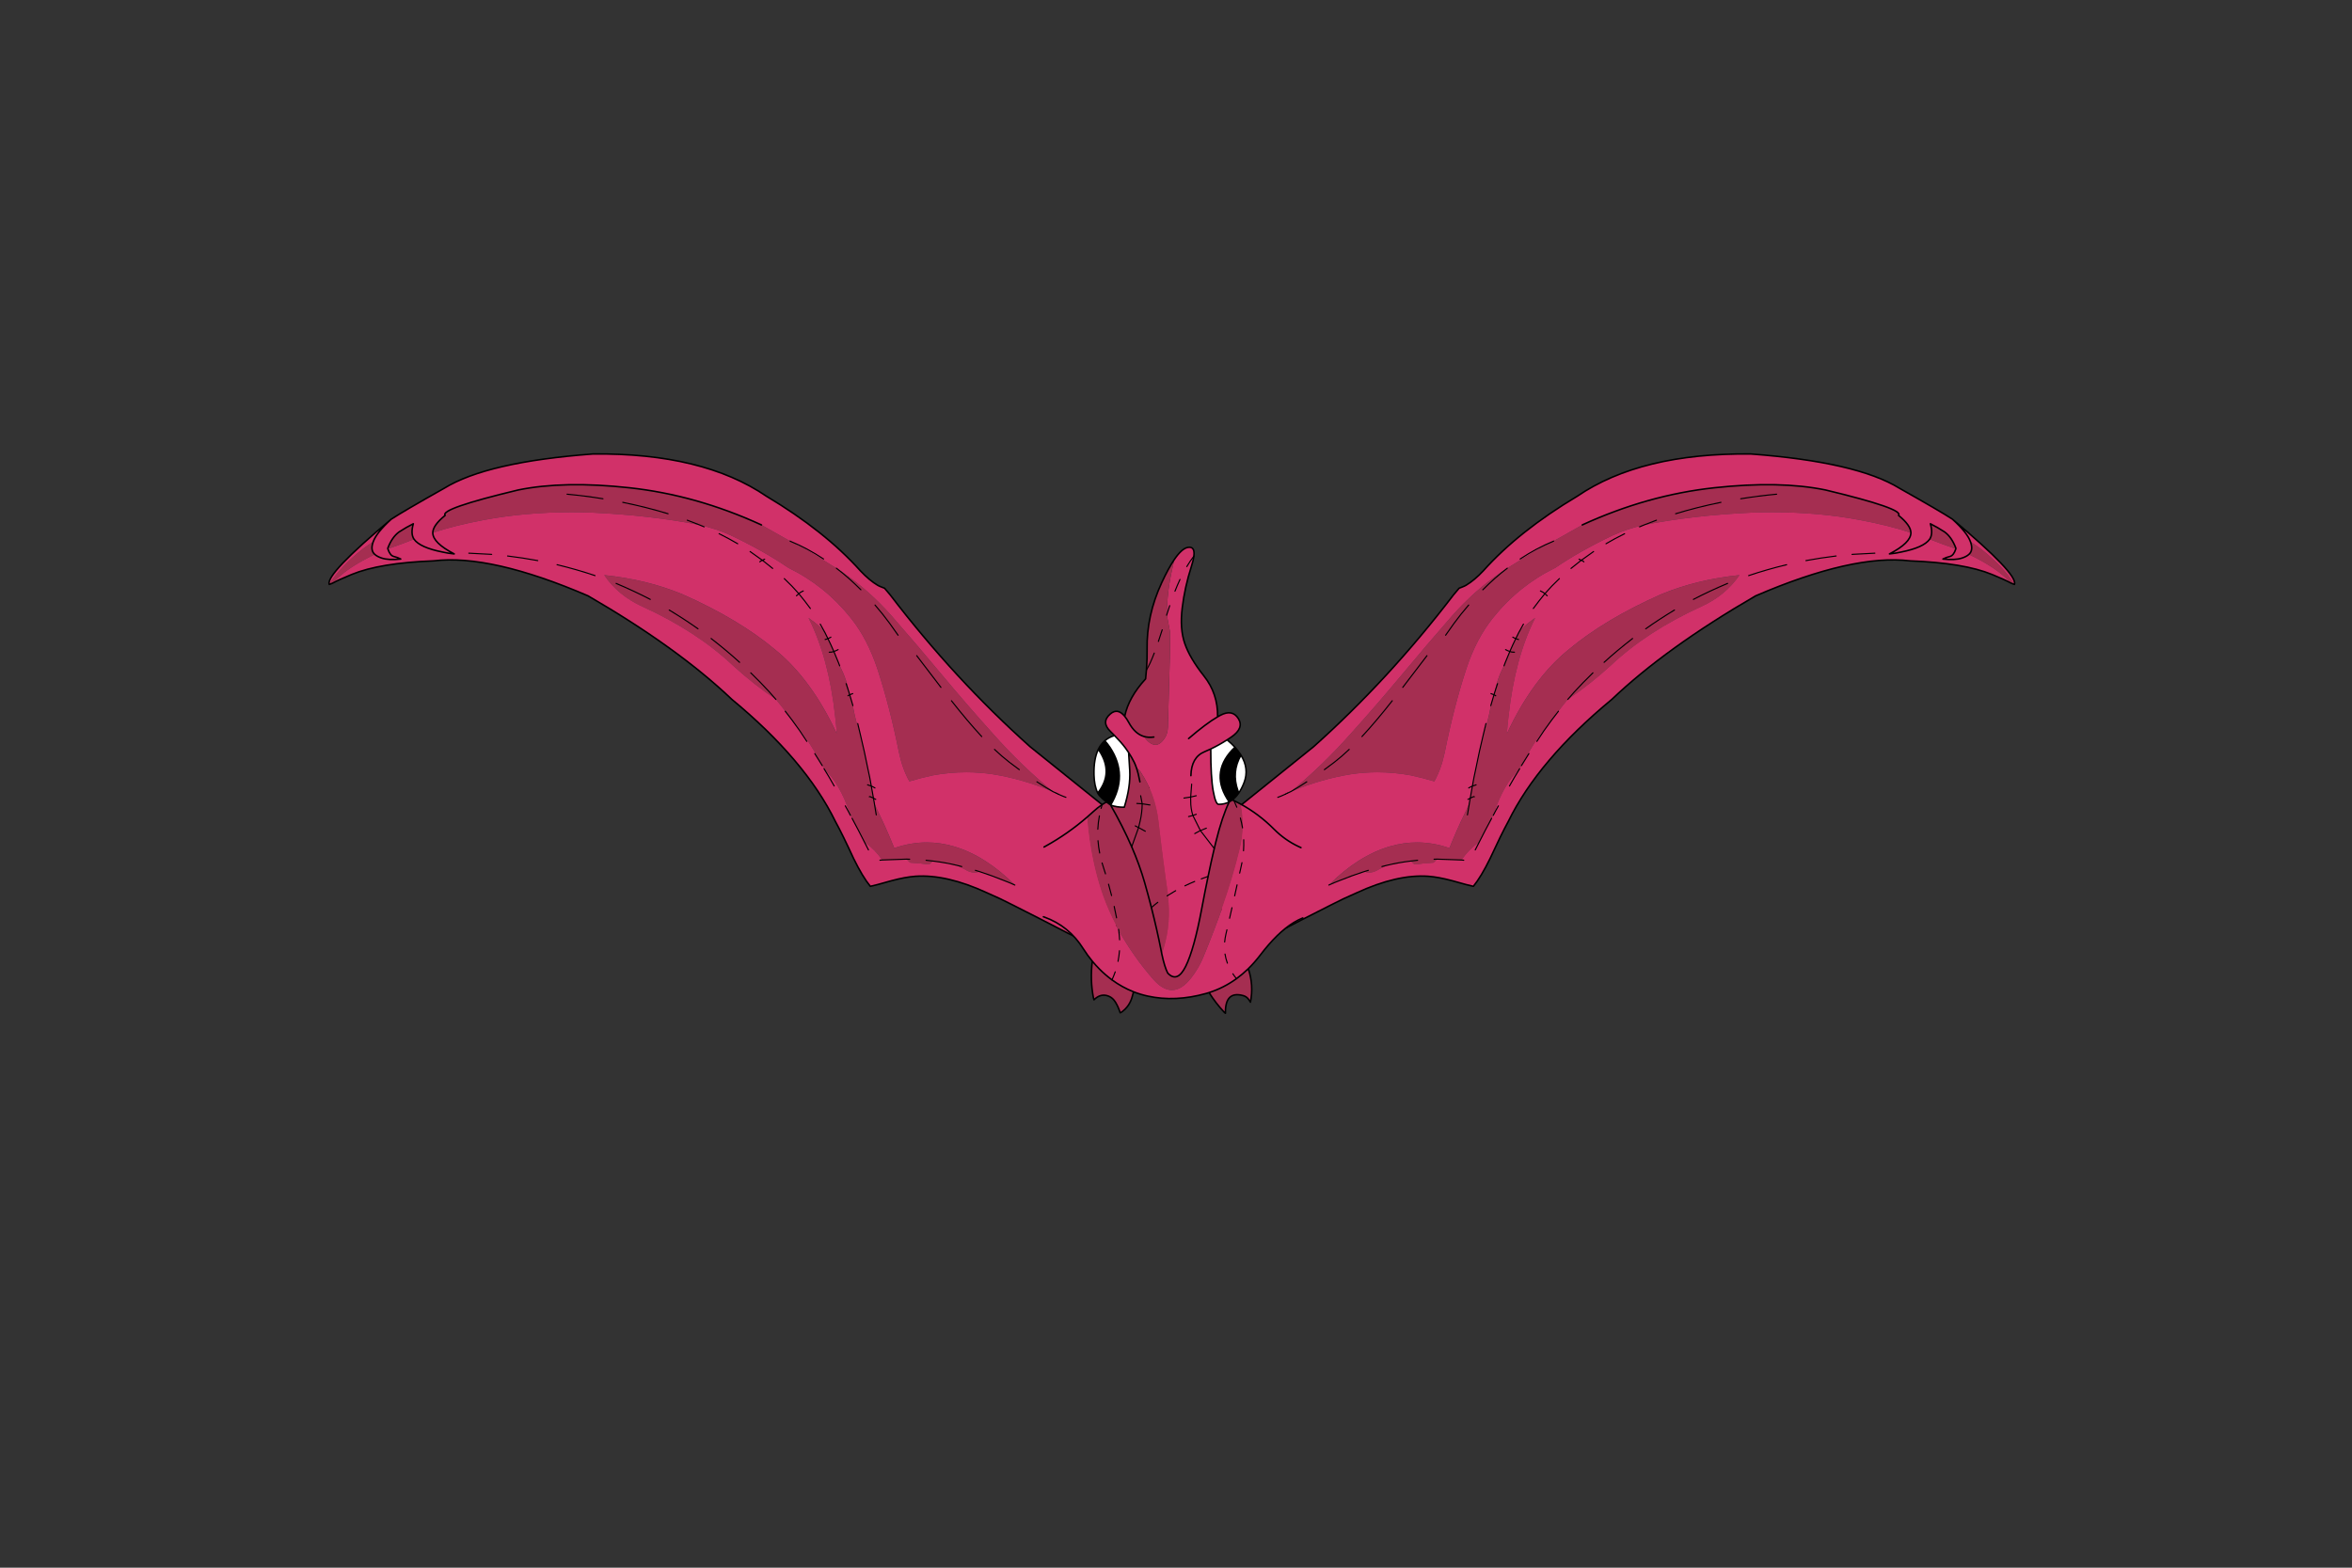 <?xml version="1.0" encoding="utf-8"?>
<!DOCTYPE svg PUBLIC "-//W3C//DTD SVG 1.1//EN" "http://www.w3.org/Graphics/SVG/1.1/DTD/svg11.dtd">
<svg version="1.1" xmlns="http://www.w3.org/2000/svg" xmlns:xlink="http://www.w3.org/1999/xlink" viewBox="0 0 30000 20000">

<rect x="0" y="0" width="30000" height="20000" fill="#333333" stroke="none"/>

<g enable-background="new">

<g>

<g>

<g transform="matrix(-0.49 0 0 0.49 15497 11189)">

<g>

<path fill-opacity="1.000" fill="#A52E51" d="M -18623 -9198 Q -18808 -9106 -18993 -8985 Q -19179 -8850 -19288 -8558 Q -19283 -8551 -19285 -8543 L -19211 -8570 Q -18920 -8669 -18604 -8796 Q -18698 -8935 -18623 -9198 Z M -19667 -8728 Q -19811 -8638 -19939 -8543 Q -20539 -8069 -20811 -7619 Q -20770 -7630 -20716 -7656 L -20673 -7701 Q -20339 -8057 -19625 -8400 Q -19748 -8508 -19667 -8728 Z M -14379 -10216 Q -15219 -10216 -15892 -10078 Q -17941 -9587 -17794 -9416 Q -18113 -9158 -18116 -8964 Q -17520 -9161 -16776 -9298 Q -15705 -9499 -14502 -9499 Q -14253 -9499 -13999 -9490 Q -12456 -9420 -11168 -9166 Q -10722 -9064 -10359 -8897 Q -9496 -8486 -8860 -8051 Q -7903 -7583 -7234 -6742 Q -6801 -6203 -6540 -5411 Q -6219 -4431 -5981 -3242 Q -5888 -2805 -5710 -2491 Q -5398 -2583 -5102 -2647 Q -4661 -2728 -4227 -2728 Q -3879 -2728 -3536 -2676 Q -2765 -2553 -1970 -2222 Q -2793 -2896 -3532 -3730 Q -4217 -4491 -4857 -5259 Q -5531 -6069 -6177 -6806 Q -6765 -7468 -7441 -7930 L -7610 -8041 L -7610 -8041 Q -7610 -8041 -7610 -8041 Q -8354 -8509 -8802 -8740 L -8816 -8748 L -9002 -8852 Q -9454 -9110 -9561 -9168 Q -11257 -9946 -12996 -10135 Q -13737 -10216 -14379 -10216 Z M -13654 -7860 Q -13293 -7329 -12660 -7041 Q -11252 -6400 -10304 -5507 Q -9752 -5004 -9184 -4624 Q -9059 -4473 -8941 -4317 L -8762 -4084 Q -8377 -3640 -8059 -3048 L -7978 -2901 L -7931 -2820 Q -7511 -2406 -7274 -1692 L -7245 -1607 L -7202 -1529 Q -7027 -1204 -6871 -894 Q -6850 -890 -6836 -878 Q -6606 -713 -6419 -444 L -5784 -466 Q -5733 -410 -5689 -373 L -5455 -357 Q -5289 -332 -5223 -332 Q -5188 -332 -5182 -339 Q -5160 -356 -5145 -372 L -5102 -417 Q -4778 -379 -4470 -304 Q -4402 -271 -4338 -234 Q -4281 -210 -4232 -178 Q -4117 -115 -4016 -115 Q -3982 -115 -3950 -122 Q -3923 -129 -3896 -144 Q -3882 -131 -3871 -131 Q -3866 -131 -3861 -134 Q -3556 -35 -3262 85 Q -3111 141 -2964 209 Q -3727 -553 -4552 -797 Q -4906 -900 -5260 -900 Q -5683 -900 -6104 -753 Q -6294 -1227 -6504 -1660 L -6619 -1903 L -6619 -1903 Q -6619 -1903 -6619 -1903 L -6624 -1935 Q -6631 -1993 -6645 -2054 L -6701 -2369 Q -6737 -2584 -6789 -2814 Q -6878 -3267 -6986 -3711 Q -7101 -4024 -7167 -4377 L -7180 -4463 L -7263 -4745 L -7282 -4809 Q -7348 -5152 -7489 -5430 L -7524 -5499 L -7534 -5526 L -7558 -5588 L -7676 -5873 Q -7748 -6041 -7831 -6209 L -7908 -6366 Q -8034 -6520 -8184 -6634 L -8336 -6746 L -8336 -6746 Q -7808 -5699 -7643 -4183 Q -7616 -3959 -7600 -3734 Q -8265 -5161 -9213 -5927 Q -10157 -6716 -11621 -7364 Q -12552 -7748 -13654 -7860 Z">

</path>

<path fill-opacity="1.000" fill="#D13169" d="M -18623 -9198 Q -18698 -8935 -18604 -8796 Q -18920 -8669 -19211 -8570 L -19285 -8543 Q -19283 -8551 -19288 -8558 Q -19179 -8850 -18993 -8985 Q -18808 -9106 -18623 -9198 Z M -14379 -10216 Q -13736 -10216 -12996 -10135 Q -11257 -9946 -9561 -9168 Q -9454 -9110 -9002 -8852 L -8816 -8748 L -8802 -8740 Q -8354 -8509 -7610 -8041 L -7441 -7930 Q -6765 -7468 -6177 -6806 Q -5531 -6069 -4857 -5259 Q -4217 -4491 -3532 -3730 Q -2793 -2896 -1970 -2222 Q -2765 -2553 -3536 -2676 Q -3880 -2728 -4227 -2728 Q -4661 -2728 -5102 -2647 Q -5398 -2583 -5710 -2491 Q -5888 -2805 -5981 -3242 Q -6219 -4431 -6540 -5411 Q -6801 -6203 -7234 -6742 Q -7903 -7583 -8860 -8051 Q -9496 -8486 -10359 -8897 Q -10722 -9064 -11168 -9166 Q -12456 -9420 -13999 -9490 Q -14253 -9499 -14502 -9499 Q -15705 -9499 -16776 -9298 Q -17520 -9161 -18116 -8964 Q -18113 -9158 -17794 -9416 Q -17941 -9587 -15892 -10078 Q -15219 -10216 -14379 -10216 Z M -393 -1716 Q -395 -1716 -398 -1716 Q -435 -1710 -402 -1653 Q -365 -1716 -393 -1716 Z M -13653 -7861 Q -12551 -7749 -11620 -7365 Q -10156 -6717 -9212 -5928 Q -8264 -5162 -7599 -3735 Q -7615 -3960 -7642 -4184 Q -7807 -5700 -8335 -6747 L -8335 -6747 L -8183 -6635 Q -8033 -6521 -7907 -6367 L -7830 -6210 Q -7747 -6042 -7675 -5874 L -7557 -5589 L -7533 -5527 L -7523 -5500 L -7488 -5431 Q -7347 -5153 -7281 -4810 L -7262 -4746 L -7179 -4464 L -7166 -4378 Q -7100 -4025 -6985 -3712 Q -6877 -3268 -6788 -2815 Q -6736 -2585 -6700 -2370 L -6644 -2055 Q -6630 -1994 -6623 -1936 L -6618 -1904 L -6503 -1661 Q -6293 -1228 -6103 -754 Q -5682 -901 -5259 -901 Q -4905 -901 -4551 -798 Q -3726 -554 -2963 208 Q -3110 140 -3261 84 Q -3555 -36 -3860 -135 Q -3864 -132 -3870 -132 Q -3881 -132 -3895 -145 Q -3922 -130 -3949 -123 Q -3981 -116 -4015 -116 Q -4116 -116 -4231 -179 Q -4280 -211 -4337 -235 Q -4401 -272 -4469 -305 Q -4777 -380 -5101 -418 L -5144 -373 Q -5159 -357 -5181 -340 Q -5187 -333 -5222 -333 Q -5287 -333 -5454 -358 L -5688 -374 Q -5732 -411 -5783 -467 L -6418 -445 Q -6605 -714 -6835 -879 Q -6849 -891 -6870 -895 L -6870 -895 L -6870 -895 Q -7026 -1205 -7201 -1530 L -7244 -1608 L -7273 -1693 Q -7510 -2407 -7930 -2821 L -7977 -2902 L -8058 -3049 Q -8376 -3641 -8761 -4085 L -8940 -4318 Q -9058 -4474 -9183 -4625 Q -9751 -5005 -10303 -5508 Q -11251 -6401 -12659 -7042 Q -13292 -7330 -13653 -7861 Z M -13797 -11017 Q -13870 -11017 -13944 -11016 Q -16703 -10810 -17818 -10123 Q -18883 -9523 -19196 -9318 Q -20909 -7883 -20810 -7620 Q -20538 -8070 -19938 -8544 Q -19810 -8639 -19666 -8729 L -19666 -8729 Q -19747 -8509 -19624 -8401 Q -20338 -8058 -20672 -7702 L -20715 -7657 Q -20565 -7740 -20226 -7879 Q -19492 -8180 -18093 -8233 Q -17883 -8258 -17652 -8258 Q -16247 -8258 -14073 -7322 Q -11736 -5967 -10330 -4627 Q -8417 -3046 -7635 -1449 Q -7452 -1115 -7161 -484 Q -6927 -6 -6725 241 Q -6615 220 -6172 94 Q -5815 -1 -5550 -21 Q -5468 -27 -5383 -27 Q -4632 -27 -3687 410 Q -3340 559 -3001 735 Q -2286 1095 -1547 1479 Q -991 1749 -643 1911 L -342 1303 Q -139 884 -60 468 Q 53 -103 -78 -670 Q -243 -1381 -402 -1653 L -2566 -3394 Q -4523 -5143 -6208 -7347 L -6354 -7520 L -6425 -7548 Q -6501 -7577 -6533 -7597 Q -6751 -7726 -6984 -7974 Q -7913 -9011 -9430 -9916 Q -11044 -11017 -13797 -11017 Z">

</path>

<path fill="none" stroke-opacity="1.000" stroke="rgb(0,0,0)" stroke-linejoin="round" stroke-linecap="round" stroke-width="28.572" d="M -11168 -9166 L -11053 -9118 M -10179 -8678 Q -10407 -8813 -10663 -8939 M -11168 -9166 L -11492 -9291 M -9477 -8276 L -9538 -8248 L -9490 -8212 L -9268 -8035 M -9538 -8248 L -9579 -8227 L -9603 -8207 M -8802 -8740 L -8816 -8748 M -1970 -2222 L -1962 -2219 L -1884 -2183 M -1836 -2159 Q -1726 -2107 -1635 -2075 M -7944 -8281 Q -8367 -8561 -8802 -8740 M -9538 -8248 L -9856 -8475 M -7753 -6246 Q -7790 -6222 -7831 -6209 Q -7748 -6041 -7676 -5873 Q -7617 -5891 -7565 -5921 M -7908 -6366 L -8030 -6585 M -7831 -6209 Q -7848 -6196 -7872 -6194 Q -7886 -6186 -7903 -6185 M -7831 -6209 L -7908 -6366 M -9184 -4624 L -9357 -4822 Q -9582 -5068 -9839 -5317 M -8472 -7449 Q -8541 -7420 -8589 -7379 Q -8434 -7192 -8287 -6992 M -8589 -7379 L -8590 -7379 Q -8620 -7345 -8649 -7323 M -8589 -7379 Q -8766 -7583 -8966 -7770 M -8762 -4084 L -8941 -4317 M -7524 -5499 L -7534 -5526 L -7558 -5588 L -7676 -5873 Q -7704 -5861 -7736 -5857 L -7796 -5854 M -7263 -4745 L -7282 -4809 L -7356 -5036 M -7263 -4745 Q -7272 -4737 -7289 -4733 Q -7293 -4725 -7308 -4720 M -6986 -3711 Q -7016 -3850 -7054 -3996 M -7263 -4745 L -7180 -4463 M -7185 -4776 L -7263 -4745 M -11212 -6463 Q -11551 -6704 -11961 -6952 M -10129 -5590 Q -10458 -5891 -10871 -6211 M -7667 -2371 Q -7791 -2594 -7931 -2820 M -7978 -2901 L -8172 -3214 M -6701 -2369 Q -6737 -2584 -6789 -2814 Q -6878 -3267 -6986 -3711 M -6645 -2054 L -6585 -2022 M -6701 -2369 L -6645 -2054 L -6735 -2095 L -6752 -2090 M -6605 -2319 Q -6651 -2348 -6701 -2369 L -6771 -2391 L -6798 -2402 M -6619 -1903 L -6624 -1935 Q -6631 -1993 -6645 -2054 M -6619 -1903 Q -6592 -1755 -6572 -1618 M -7202 -1529 Q -7027 -1204 -6871 -894 M -6419 -444 L -5784 -466 L -5703 -464 M -6871 -894 L -6775 -706 M -7245 -1607 Q -7306 -1728 -7378 -1853 M -8379 -3532 Q -8559 -3814 -8762 -4084 M -6004 -6296 L -6220 -6601 Q -6402 -6850 -6604 -7082 M -5519 -5764 Q -5188 -5335 -4888 -4938 M -6419 -444 L -6476 -438 M -5102 -417 L -5275 -437 M -4346 -273 L -4470 -304 M -3861 -134 L -3992 -175 M -4470 -304 Q -4778 -379 -5102 -417 M -2390 -2480 Q -2164 -2331 -1970 -2222 M -3494 -3323 Q -3295 -3134 -3107 -2989 L -2848 -2796 M -4615 -4590 Q -4199 -4060 -3826 -3657 M -6972 -7479 Q -7287 -7796 -7610 -8041 M -2964 209 Q -3111 141 -3262 85 Q -3556 -35 -3861 -134 M -16583 -8401 L -17178 -8432 M -15383 -8239 Q -15772 -8311 -16169 -8359 M -13686 -9849 Q -14139 -9923 -14620 -9968 M -13892 -7848 Q -14365 -8008 -14881 -8132 M -11991 -9459 Q -12543 -9628 -13171 -9756 M -12454 -7229 Q -12869 -7445 -13344 -7645">

</path>

<path fill="none" stroke-opacity="1.000" stroke="rgb(0,0,0)" stroke-linejoin="round" stroke-linecap="round" stroke-width="40" d="M -18116 -8964 Q -18115 -8701 -17558 -8413 Q -17719 -8428 -17863 -8462 Q -18450 -8579 -18604 -8796 M -19285 -8543 Q -19229 -8371 -19133 -8347 Q -19030 -8322 -18950 -8280 Q -19266 -8245 -19446 -8305 Q -19562 -8343 -19625 -8400 M -20716 -7656 Q -20566 -7739 -20227 -7878 Q -19493 -8179 -18094 -8232 Q -16606 -8411 -14074 -7321 Q -11737 -5966 -10331 -4626 Q -8418 -3045 -7636 -1448 Q -7453 -1114 -7162 -483 Q -6928 -5 -6726 242 Q -6616 221 -6173 95 Q -5816 0 -5551 -20 Q -4740 -75 -3688 411 Q -3341 560 -3002 736 Q -2287 1096 -1548 1480 Q -992 1750 -644 1912 L -343 1304 Q -140 885 -61 469 Q 52 -102 -79 -669 Q -244 -1380 -403 -1652 L -2567 -3393 Q -4524 -5142 -6209 -7346 L -6355 -7519 L -6426 -7547 Q -6502 -7576 -6534 -7596 Q -6752 -7725 -6985 -7973 Q -7914 -9010 -9431 -9915 Q -11088 -11045 -13945 -11015 Q -16704 -10809 -17819 -10122 Q -18884 -9522 -19197 -9317 Q -19584 -8965 -19667 -8728 Q -19748 -8508 -19625 -8400 M -9561 -9168 Q -11257 -9946 -12996 -10135 Q -14704 -10321 -15892 -10078 Q -17941 -9587 -17794 -9416 Q -18113 -9158 -18116 -8964 M -403 -1652 Q -363 -1721 -399 -1715 Q -436 -1709 -403 -1652 Z M -19285 -8543 Q -19283 -8551 -19288 -8558 Q -19179 -8850 -18993 -8985 Q -18808 -9106 -18623 -9198 Q -18698 -8935 -18604 -8796 M -20716 -7656 Q -20770 -7630 -20811 -7619 Q -20910 -7882 -19197 -9317">

</path>

<path fill="none" stroke-opacity="1.000" stroke="rgb(0,0,0)" stroke-linejoin="round" stroke-linecap="round" stroke-width="28.572" d="M -1884 -2183 Q -1860 -2167 -1836 -2159">

</path>

</g>

</g>

<g transform="matrix(0.49 0 0 0.49 14397 11189)">

<g>

<path fill-opacity="1.000" fill="#A52E51" d="M -18623 -9198 Q -18808 -9106 -18993 -8985 Q -19179 -8850 -19288 -8558 Q -19283 -8551 -19285 -8543 L -19211 -8570 Q -18920 -8669 -18604 -8796 Q -18698 -8935 -18623 -9198 Z M -19667 -8728 Q -19811 -8638 -19939 -8543 Q -20539 -8069 -20811 -7619 Q -20770 -7630 -20716 -7656 L -20673 -7701 Q -20339 -8057 -19625 -8400 Q -19748 -8508 -19667 -8728 Z M -14379 -10216 Q -15219 -10216 -15892 -10078 Q -17941 -9587 -17794 -9416 Q -18113 -9158 -18116 -8964 Q -17520 -9161 -16776 -9298 Q -15705 -9499 -14502 -9499 Q -14253 -9499 -13999 -9490 Q -12456 -9420 -11168 -9166 Q -10722 -9064 -10359 -8897 Q -9496 -8486 -8860 -8051 Q -7903 -7583 -7234 -6742 Q -6801 -6203 -6540 -5411 Q -6219 -4431 -5981 -3242 Q -5888 -2805 -5710 -2491 Q -5398 -2583 -5102 -2647 Q -4661 -2728 -4227 -2728 Q -3879 -2728 -3536 -2676 Q -2765 -2553 -1970 -2222 Q -2793 -2896 -3532 -3730 Q -4217 -4491 -4857 -5259 Q -5531 -6069 -6177 -6806 Q -6765 -7468 -7441 -7930 L -7610 -8041 L -7610 -8041 Q -7610 -8041 -7610 -8041 Q -8354 -8509 -8802 -8740 L -8816 -8748 L -9002 -8852 Q -9454 -9110 -9561 -9168 Q -11257 -9946 -12996 -10135 Q -13737 -10216 -14379 -10216 Z M -13654 -7860 Q -13293 -7329 -12660 -7041 Q -11252 -6400 -10304 -5507 Q -9752 -5004 -9184 -4624 Q -9059 -4473 -8941 -4317 L -8762 -4084 Q -8377 -3640 -8059 -3048 L -7978 -2901 L -7931 -2820 Q -7511 -2406 -7274 -1692 L -7245 -1607 L -7202 -1529 Q -7027 -1204 -6871 -894 Q -6850 -890 -6836 -878 Q -6606 -713 -6419 -444 L -5784 -466 Q -5733 -410 -5689 -373 L -5455 -357 Q -5289 -332 -5223 -332 Q -5188 -332 -5182 -339 Q -5160 -356 -5145 -372 L -5102 -417 Q -4778 -379 -4470 -304 Q -4402 -271 -4338 -234 Q -4281 -210 -4232 -178 Q -4117 -115 -4016 -115 Q -3982 -115 -3950 -122 Q -3923 -129 -3896 -144 Q -3882 -131 -3871 -131 Q -3866 -131 -3861 -134 Q -3556 -35 -3262 85 Q -3111 141 -2964 209 Q -3727 -553 -4552 -797 Q -4906 -900 -5260 -900 Q -5683 -900 -6104 -753 Q -6294 -1227 -6504 -1660 L -6619 -1903 L -6619 -1903 Q -6619 -1903 -6619 -1903 L -6624 -1935 Q -6631 -1993 -6645 -2054 L -6701 -2369 Q -6737 -2584 -6789 -2814 Q -6878 -3267 -6986 -3711 Q -7101 -4024 -7167 -4377 L -7180 -4463 L -7263 -4745 L -7282 -4809 Q -7348 -5152 -7489 -5430 L -7524 -5499 L -7534 -5526 L -7558 -5588 L -7676 -5873 Q -7748 -6041 -7831 -6209 L -7908 -6366 Q -8034 -6520 -8184 -6634 L -8336 -6746 L -8336 -6746 Q -7808 -5699 -7643 -4183 Q -7616 -3959 -7600 -3734 Q -8265 -5161 -9213 -5927 Q -10157 -6716 -11621 -7364 Q -12552 -7748 -13654 -7860 Z">

</path>

<path fill-opacity="1.000" fill="#D13169" d="M -18623 -9198 Q -18698 -8935 -18604 -8796 Q -18920 -8669 -19211 -8570 L -19285 -8543 Q -19283 -8551 -19288 -8558 Q -19179 -8850 -18993 -8985 Q -18808 -9106 -18623 -9198 Z M -14379 -10216 Q -13736 -10216 -12996 -10135 Q -11257 -9946 -9561 -9168 Q -9454 -9110 -9002 -8852 L -8816 -8748 L -8802 -8740 Q -8354 -8509 -7610 -8041 L -7441 -7930 Q -6765 -7468 -6177 -6806 Q -5531 -6069 -4857 -5259 Q -4217 -4491 -3532 -3730 Q -2793 -2896 -1970 -2222 Q -2765 -2553 -3536 -2676 Q -3880 -2728 -4227 -2728 Q -4661 -2728 -5102 -2647 Q -5398 -2583 -5710 -2491 Q -5888 -2805 -5981 -3242 Q -6219 -4431 -6540 -5411 Q -6801 -6203 -7234 -6742 Q -7903 -7583 -8860 -8051 Q -9496 -8486 -10359 -8897 Q -10722 -9064 -11168 -9166 Q -12456 -9420 -13999 -9490 Q -14253 -9499 -14502 -9499 Q -15705 -9499 -16776 -9298 Q -17520 -9161 -18116 -8964 Q -18113 -9158 -17794 -9416 Q -17941 -9587 -15892 -10078 Q -15219 -10216 -14379 -10216 Z M -393 -1716 Q -395 -1716 -398 -1716 Q -435 -1710 -402 -1653 Q -365 -1716 -393 -1716 Z M -13653 -7861 Q -12551 -7749 -11620 -7365 Q -10156 -6717 -9212 -5928 Q -8264 -5162 -7599 -3735 Q -7615 -3960 -7642 -4184 Q -7807 -5700 -8335 -6747 L -8335 -6747 L -8183 -6635 Q -8033 -6521 -7907 -6367 L -7830 -6210 Q -7747 -6042 -7675 -5874 L -7557 -5589 L -7533 -5527 L -7523 -5500 L -7488 -5431 Q -7347 -5153 -7281 -4810 L -7262 -4746 L -7179 -4464 L -7166 -4378 Q -7100 -4025 -6985 -3712 Q -6877 -3268 -6788 -2815 Q -6736 -2585 -6700 -2370 L -6644 -2055 Q -6630 -1994 -6623 -1936 L -6618 -1904 L -6503 -1661 Q -6293 -1228 -6103 -754 Q -5682 -901 -5259 -901 Q -4905 -901 -4551 -798 Q -3726 -554 -2963 208 Q -3110 140 -3261 84 Q -3555 -36 -3860 -135 Q -3864 -132 -3870 -132 Q -3881 -132 -3895 -145 Q -3922 -130 -3949 -123 Q -3981 -116 -4015 -116 Q -4116 -116 -4231 -179 Q -4280 -211 -4337 -235 Q -4401 -272 -4469 -305 Q -4777 -380 -5101 -418 L -5144 -373 Q -5159 -357 -5181 -340 Q -5187 -333 -5222 -333 Q -5287 -333 -5454 -358 L -5688 -374 Q -5732 -411 -5783 -467 L -6418 -445 Q -6605 -714 -6835 -879 Q -6849 -891 -6870 -895 L -6870 -895 L -6870 -895 Q -7026 -1205 -7201 -1530 L -7244 -1608 L -7273 -1693 Q -7510 -2407 -7930 -2821 L -7977 -2902 L -8058 -3049 Q -8376 -3641 -8761 -4085 L -8940 -4318 Q -9058 -4474 -9183 -4625 Q -9751 -5005 -10303 -5508 Q -11251 -6401 -12659 -7042 Q -13292 -7330 -13653 -7861 Z M -13797 -11017 Q -13870 -11017 -13944 -11016 Q -16703 -10810 -17818 -10123 Q -18883 -9523 -19196 -9318 Q -20909 -7883 -20810 -7620 Q -20538 -8070 -19938 -8544 Q -19810 -8639 -19666 -8729 L -19666 -8729 Q -19747 -8509 -19624 -8401 Q -20338 -8058 -20672 -7702 L -20715 -7657 Q -20565 -7740 -20226 -7879 Q -19492 -8180 -18093 -8233 Q -17883 -8258 -17652 -8258 Q -16247 -8258 -14073 -7322 Q -11736 -5967 -10330 -4627 Q -8417 -3046 -7635 -1449 Q -7452 -1115 -7161 -484 Q -6927 -6 -6725 241 Q -6615 220 -6172 94 Q -5815 -1 -5550 -21 Q -5468 -27 -5383 -27 Q -4632 -27 -3687 410 Q -3340 559 -3001 735 Q -2286 1095 -1547 1479 Q -991 1749 -643 1911 L -342 1303 Q -139 884 -60 468 Q 53 -103 -78 -670 Q -243 -1381 -402 -1653 L -2566 -3394 Q -4523 -5143 -6208 -7347 L -6354 -7520 L -6425 -7548 Q -6501 -7577 -6533 -7597 Q -6751 -7726 -6984 -7974 Q -7913 -9011 -9430 -9916 Q -11044 -11017 -13797 -11017 Z">

</path>

<path fill="none" stroke-opacity="1.000" stroke="rgb(0,0,0)" stroke-linejoin="round" stroke-linecap="round" stroke-width="28.572" d="M -11168 -9166 L -11053 -9118 M -10179 -8678 Q -10407 -8813 -10663 -8939 M -11168 -9166 L -11492 -9291 M -9477 -8276 L -9538 -8248 L -9490 -8212 L -9268 -8035 M -9538 -8248 L -9579 -8227 L -9603 -8207 M -8802 -8740 L -8816 -8748 M -1970 -2222 L -1962 -2219 L -1884 -2183 M -1836 -2159 Q -1726 -2107 -1635 -2075 M -7944 -8281 Q -8367 -8561 -8802 -8740 M -9538 -8248 L -9856 -8475 M -7753 -6246 Q -7790 -6222 -7831 -6209 Q -7748 -6041 -7676 -5873 Q -7617 -5891 -7565 -5921 M -7908 -6366 L -8030 -6585 M -7831 -6209 Q -7848 -6196 -7872 -6194 Q -7886 -6186 -7903 -6185 M -7831 -6209 L -7908 -6366 M -9184 -4624 L -9357 -4822 Q -9582 -5068 -9839 -5317 M -8472 -7449 Q -8541 -7420 -8589 -7379 Q -8434 -7192 -8287 -6992 M -8589 -7379 L -8590 -7379 Q -8620 -7345 -8649 -7323 M -8589 -7379 Q -8766 -7583 -8966 -7770 M -8762 -4084 L -8941 -4317 M -7524 -5499 L -7534 -5526 L -7558 -5588 L -7676 -5873 Q -7704 -5861 -7736 -5857 L -7796 -5854 M -7263 -4745 L -7282 -4809 L -7356 -5036 M -7263 -4745 Q -7272 -4737 -7289 -4733 Q -7293 -4725 -7308 -4720 M -6986 -3711 Q -7016 -3850 -7054 -3996 M -7263 -4745 L -7180 -4463 M -7185 -4776 L -7263 -4745 M -11212 -6463 Q -11551 -6704 -11961 -6952 M -10129 -5590 Q -10458 -5891 -10871 -6211 M -7667 -2371 Q -7791 -2594 -7931 -2820 M -7978 -2901 L -8172 -3214 M -6701 -2369 Q -6737 -2584 -6789 -2814 Q -6878 -3267 -6986 -3711 M -6645 -2054 L -6585 -2022 M -6701 -2369 L -6645 -2054 L -6735 -2095 L -6752 -2090 M -6605 -2319 Q -6651 -2348 -6701 -2369 L -6771 -2391 L -6798 -2402 M -6619 -1903 L -6624 -1935 Q -6631 -1993 -6645 -2054 M -6619 -1903 Q -6592 -1755 -6572 -1618 M -7202 -1529 Q -7027 -1204 -6871 -894 M -6419 -444 L -5784 -466 L -5703 -464 M -6871 -894 L -6775 -706 M -7245 -1607 Q -7306 -1728 -7378 -1853 M -8379 -3532 Q -8559 -3814 -8762 -4084 M -6004 -6296 L -6220 -6601 Q -6402 -6850 -6604 -7082 M -5519 -5764 Q -5188 -5335 -4888 -4938 M -6419 -444 L -6476 -438 M -5102 -417 L -5275 -437 M -4346 -273 L -4470 -304 M -3861 -134 L -3992 -175 M -4470 -304 Q -4778 -379 -5102 -417 M -2390 -2480 Q -2164 -2331 -1970 -2222 M -3494 -3323 Q -3295 -3134 -3107 -2989 L -2848 -2796 M -4615 -4590 Q -4199 -4060 -3826 -3657 M -6972 -7479 Q -7287 -7796 -7610 -8041 M -2964 209 Q -3111 141 -3262 85 Q -3556 -35 -3861 -134 M -16583 -8401 L -17178 -8432 M -15383 -8239 Q -15772 -8311 -16169 -8359 M -13686 -9849 Q -14139 -9923 -14620 -9968 M -13892 -7848 Q -14365 -8008 -14881 -8132 M -11991 -9459 Q -12543 -9628 -13171 -9756 M -12454 -7229 Q -12869 -7445 -13344 -7645">

</path>

<path fill="none" stroke-opacity="1.000" stroke="rgb(0,0,0)" stroke-linejoin="round" stroke-linecap="round" stroke-width="40" d="M -18116 -8964 Q -18115 -8701 -17558 -8413 Q -17719 -8428 -17863 -8462 Q -18450 -8579 -18604 -8796 M -19285 -8543 Q -19229 -8371 -19133 -8347 Q -19030 -8322 -18950 -8280 Q -19266 -8245 -19446 -8305 Q -19562 -8343 -19625 -8400 M -20716 -7656 Q -20566 -7739 -20227 -7878 Q -19493 -8179 -18094 -8232 Q -16606 -8411 -14074 -7321 Q -11737 -5966 -10331 -4626 Q -8418 -3045 -7636 -1448 Q -7453 -1114 -7162 -483 Q -6928 -5 -6726 242 Q -6616 221 -6173 95 Q -5816 0 -5551 -20 Q -4740 -75 -3688 411 Q -3341 560 -3002 736 Q -2287 1096 -1548 1480 Q -992 1750 -644 1912 L -343 1304 Q -140 885 -61 469 Q 52 -102 -79 -669 Q -244 -1380 -403 -1652 L -2567 -3393 Q -4524 -5142 -6209 -7346 L -6355 -7519 L -6426 -7547 Q -6502 -7576 -6534 -7596 Q -6752 -7725 -6985 -7973 Q -7914 -9010 -9431 -9915 Q -11088 -11045 -13945 -11015 Q -16704 -10809 -17819 -10122 Q -18884 -9522 -19197 -9317 Q -19584 -8965 -19667 -8728 Q -19748 -8508 -19625 -8400 M -9561 -9168 Q -11257 -9946 -12996 -10135 Q -14704 -10321 -15892 -10078 Q -17941 -9587 -17794 -9416 Q -18113 -9158 -18116 -8964 M -403 -1652 Q -363 -1721 -399 -1715 Q -436 -1709 -403 -1652 Z M -19285 -8543 Q -19283 -8551 -19288 -8558 Q -19179 -8850 -18993 -8985 Q -18808 -9106 -18623 -9198 Q -18698 -8935 -18604 -8796 M -20716 -7656 Q -20770 -7630 -20811 -7619 Q -20910 -7882 -19197 -9317">

</path>

<path fill="none" stroke-opacity="1.000" stroke="rgb(0,0,0)" stroke-linejoin="round" stroke-linecap="round" stroke-width="28.572" d="M -1884 -2183 Q -1860 -2167 -1836 -2159">

</path>

</g>

</g>

<g transform="matrix(0.49 0 0 0.49 14898 11366)">

<g>

<path fill-opacity="1.000" fill="#A52E51" d="M 29 -2731 Q 18 -2731 8 -2731 Q -776 -2726 -1474 -2386 Q -1599 -2325 -1713 -2248 Q -1836 -2166 -1946 -2064 L -2106 -1921 Q -2052 -1146 -1855 -395 Q -1659 357 -1282 1029 L -1276 1040 Q -894 1719 -385 2301 Q -138 2582 102 2582 Q 356 2582 602 2267 Q 800 2015 923 1716 Q 1200 1045 1441 361 Q 1694 -359 1875 -1101 Q 2015 -1677 1895 -2259 L 1717 -2350 Q 1597 -2408 1472 -2457 Q 775 -2731 29 -2731 Z M -1970 1830 Q -2032 2311 -1941 2784 L -1927 2835 Q -1807 2714 -1673 2714 Q -1610 2714 -1543 2741 Q -1434 2786 -1367 2898 Q -1289 3028 -1245 3172 L -1222 3164 Q -991 3009 -923 2720 L -896 2627 Q -1194 2510 -1458 2316 Q -1629 2191 -1785 2034 Q -1883 1935 -1970 1830 Z M 2090 2025 Q 1942 2169 1782 2285 Q 1453 2524 1069 2647 Q 1240 2920 1464 3159 L 1495 3185 Q 1485 2702 1801 2702 Q 1871 2702 1958 2726 Q 2051 2751 2109 2838 L 2146 2897 Q 2234 2453 2090 2025 Z">

</path>

<path fill-opacity="1.000" fill="#D13169" d="M 1895 -2259 Q 2015 -1677 1875 -1101 Q 1694 -359 1441 361 Q 1200 1045 923 1716 Q 800 2015 602 2267 Q 356 2582 102 2582 Q -138 2582 -385 2301 Q -894 1719 -1276 1040 L -1282 1029 L -1282 1029 Q -1282 1029 -1282 1029 Q -1659 357 -1855 -395 Q -2052 -1146 -2106 -1921 Q -2608 -1486 -3180 -1169 L -3155 -914 Q -3093 -111 -3225 679 Q -2578 909 -2203 1509 Q -2097 1677 -1970 1830 Q -1883 1935 -1785 2034 Q -1629 2191 -1458 2316 Q -1194 2510 -896 2627 Q -717 2697 -525 2739 Q -231 2803 76 2803 Q 518 2803 988 2671 L 1069 2647 Q 1453 2524 1782 2285 Q 1942 2169 2090 2025 Q 2251 1867 2398 1675 Q 2848 1083 3270 825 Q 3289 538 3323 253 Q 3408 -449 3399 -1155 Q 3043 -1323 2763 -1604 Q 2369 -2000 1895 -2259 Z">

</path>

<path fill="none" stroke-opacity="1.000" stroke="rgb(0,0,0)" stroke-linejoin="round" stroke-linecap="round" stroke-width="28.572" d="M 1717 -2350 L 1791 -2180 M 1971 -1332 Q 1976 -1190 1966 -1045 M 1884 -1897 Q 1918 -1770 1940 -1642 M 1925 -736 L 1908 -655 L 1866 -464 M -1713 -2248 L -1742 -2149 M -1786 -1954 Q -1819 -1782 -1827 -1606 M -1282 1029 L -1286 1001 M -1716 -728 L -1689 -641 L -1627 -444 M -1822 -1307 Q -1811 -1148 -1779 -987 M -1401 404 L -1339 701 M -1263 1557 Q -1274 1698 -1301 1834 M -1282 1029 Q -1266 1153 -1260 1273 M -1458 2316 Q -1411 2213 -1374 2107 M 1782 2285 Q 1730 2222 1688 2157 M 1484 1644 Q 1503 1765 1546 1881 M 1534 1012 L 1508 1124 Q 1484 1229 1475 1330 M 1665 437 L 1603 712 M -1548 -175 L -1469 121 M 1798 -157 L 1735 128">

</path>

<path fill="none" stroke-opacity="1.000" stroke="rgb(0,0,0)" stroke-linejoin="round" stroke-linecap="round" stroke-width="40" d="M -2106 -1921 L -1946 -2064 Q -1836 -2166 -1713 -2248 Q -1599 -2325 -1474 -2386 Q -776 -2726 8 -2731 Q 765 -2735 1472 -2457 Q 1597 -2408 1717 -2350 L 1895 -2259 Q 2369 -2000 2763 -1604 Q 3043 -1323 3399 -1155 L 3461 -1127 M -3227 -1143 L -3180 -1169 Q -2608 -1486 -2106 -1921 M -3225 679 Q -2578 909 -2203 1509 Q -2097 1677 -1970 1830 Q -1883 1935 -1785 2034 Q -1629 2191 -1458 2316 M -1970 1830 Q -2032 2311 -1941 2784 L -1927 2835 Q -1750 2657 -1543 2741 Q -1434 2786 -1367 2898 Q -1289 3028 -1245 3172 L -1222 3164 Q -991 3009 -923 2720 L -896 2627 Q -1194 2510 -1458 2316 M -896 2627 Q -717 2697 -525 2739 Q 190 2895 988 2671 L 1069 2647 Q 1453 2524 1782 2285 M -3243 673 L -3225 679 M 3270 825 Q 3391 751 3509 704 M 3270 825 Q 2848 1083 2398 1675 Q 2251 1867 2090 2025 Q 2234 2453 2146 2897 L 2109 2838 Q 2051 2751 1958 2726 Q 1483 2595 1495 3185 L 1464 3159 Q 1240 2920 1069 2647 M 2090 2025 Q 1942 2169 1782 2285">

</path>

</g>

</g>

<g transform="matrix(0.49 0 0 0.49 14924 10743)">

<g>

<path fill-opacity="1.000" fill="rgb(255,255,255)" d="M 1846 -2265 Q 1594 -1822 1766 -1340 L 1789 -1278 Q 1866 -1391 1927 -1548 Q 2065 -1910 1846 -2265 Z M -1867 -2415 Q -1989 -2164 -1980 -1756 Q -1974 -1468 -1882 -1277 Q -1464 -1800 -1840 -2376 L -1867 -2415 Z M 1486 -2662 Q 1274 -2526 1060 -2424 Q 1059 -1679 1125 -1323 Q 1187 -982 1265 -982 Q 1268 -982 1272 -983 Q 1419 -983 1540 -1046 Q 1036 -1775 1617 -2398 L 1691 -2468 Q 1602 -2565 1486 -2662 Z M -1445 -2774 Q -1592 -2731 -1698 -2638 Q -1621 -2553 -1561 -2462 Q -1084 -1737 -1547 -964 Q -1399 -907 -1199 -907 Q -1196 -907 -1192 -907 Q -1026 -1438 -1049 -1865 L -1078 -2331 L -1159 -2447 Q -1267 -2593 -1445 -2774 Z">

</path>

<path fill-opacity="1.000" fill="rgb(0,0,0)" d="M 1691 -2468 L 1617 -2398 Q 1036 -1775 1540 -1046 Q 1681 -1120 1789 -1278 L 1766 -1340 Q 1594 -1822 1846 -2265 Q 1783 -2367 1691 -2468 Z M -1707 -2640 Q -1720 -2640 -1720 -2619 Q -1809 -2535 -1867 -2415 L -1840 -2376 Q -1464 -1800 -1882 -1277 Q -1829 -1166 -1547 -964 Q -1084 -1737 -1561 -2462 Q -1621 -2553 -1698 -2638 Q -1703 -2640 -1707 -2640 Z">

</path>

<path fill-opacity="1.000" fill="#D13169" d="M 504 -7676 Q 483 -7676 458 -7671 Q 303 -7640 110 -7355 L 72 -7174 Q -76 -6553 -85 -5921 L 0 -5471 Q 3 -5139 -5 -4807 L -56 -2987 Q -61 -2830 -133 -2715 Q -250 -2532 -380 -2532 Q -523 -2532 -684 -2751 Q -916 -2822 -1072 -3110 Q -1126 -3209 -1180 -3275 Q -1287 -3405 -1396 -3405 Q -1476 -3405 -1556 -3335 Q -1802 -3122 -1549 -2878 L -1445 -2774 Q -1267 -2593 -1159 -2447 L -1078 -2331 Q -994 -2203 -931 -2074 Q -902 -2013 -876 -1937 Q -812 -1895 -770 -1832 Q -381 -1250 -299 -528 Q -190 432 -51 1385 L -39 1575 Q 14 2265 -215 2911 Q -141 3258 -60 3411 Q 33 3510 122 3510 Q 271 3510 409 3232 Q 627 2788 824 1738 Q 910 1280 991 893 Q 1073 494 1151 169 L 1190 6 Q 1359 -676 1540 -1046 L 1540 -1046 Q 1419 -983 1272 -983 Q 1269 -982 1265 -982 Q 1187 -982 1125 -1323 Q 1059 -1679 1060 -2424 Q 1274 -2526 1486 -2662 L 1592 -2732 Q 1934 -2967 1778 -3216 Q 1683 -3366 1533 -3366 Q 1434 -3366 1310 -3301 L 1238 -3261 Q 1248 -3865 882 -4325 Q 516 -4786 384 -5169 Q 251 -5552 317 -6094 Q 382 -6637 557 -7181 Q 608 -7338 621 -7445 L 621 -7445 Q 621 -7445 621 -7445 Q 649 -7676 504 -7676 Z">

</path>

<path fill-opacity="1.000" fill="#A52E51" d="M 110 -7355 Q -41 -7133 -216 -6756 Q -614 -5896 -597 -5023 Q -592 -4788 -615 -4480 L -636 -4249 Q -1078 -3769 -1180 -3275 Q -1126 -3209 -1072 -3110 Q -916 -2822 -684 -2751 Q -524 -2532 -380 -2532 Q -249 -2532 -133 -2715 Q -61 -2830 -56 -2987 L -5 -4807 Q 3 -5139 0 -5471 L -85 -5921 Q -76 -6553 72 -7174 L 110 -7355 Z M -1078 -2331 L -1049 -1865 Q -1026 -1438 -1192 -907 Q -1195 -907 -1199 -907 Q -1399 -907 -1547 -964 L -1547 -964 Q -1224 -399 -998 123 Q -787 610 -660 1058 Q -566 1388 -485 1706 Q -339 2281 -234 2814 L -215 2911 Q 14 2265 -39 1575 L -51 1385 Q -190 432 -299 -528 Q -381 -1250 -770 -1832 Q -812 -1895 -876 -1937 L -876 -1937 Q -876 -1937 -876 -1937 Q -902 -2013 -931 -2074 Q -994 -2203 -1078 -2331 Z">

</path>

<path fill="none" stroke-opacity="1.000" stroke="rgb(0,0,0)" stroke-linejoin="round" stroke-linecap="round" stroke-width="40" d="M 621 -7445 Q 653 -7710 458 -7671 Q 303 -7640 110 -7355 M 621 -7445 Q 608 -7338 557 -7181 Q 382 -6637 317 -6094 Q 251 -5552 384 -5169 Q 516 -4786 882 -4325 Q 1248 -3865 1238 -3261 L 1310 -3301 Q 1621 -3465 1778 -3216 Q 1934 -2967 1592 -2732 L 1486 -2662 Q 1602 -2565 1691 -2468 Q 1783 -2367 1846 -2265 Q 2065 -1910 1927 -1548 Q 1866 -1391 1789 -1278 Q 1681 -1120 1540 -1046 Q 1359 -676 1190 6 L 1151 169 Q 1073 494 991 893 Q 910 1280 824 1738 Q 627 2788 409 3232 Q 190 3675 -60 3411 Q -141 3258 -215 2911 L -234 2814 Q -339 2281 -485 1706 Q -566 1388 -660 1058 Q -787 610 -998 123 Q -1224 -399 -1547 -964 Q -1829 -1166 -1882 -1277 Q -1974 -1468 -1980 -1756 Q -1989 -2164 -1867 -2415 Q -1809 -2535 -1720 -2619 M -1698 -2638 Q -1592 -2731 -1445 -2774 L -1549 -2878 Q -1802 -3122 -1556 -3335 Q -1366 -3501 -1180 -3275 Q -1078 -3769 -636 -4249 L -615 -4480 Q -592 -4788 -597 -5023 Q -614 -5896 -216 -6756 Q -41 -7133 110 -7355 M 1486 -2662 Q 1274 -2526 1060 -2424 Q 1059 -1679 1125 -1323 Q 1190 -968 1272 -983 Q 1419 -983 1540 -1046 Q 1036 -1775 1617 -2398 L 1691 -2468 M 1060 -2424 L 901 -2354 Q 553 -2211 543 -1730 M 483 -2695 Q 941 -3089 1238 -3261 M 1846 -2265 Q 1594 -1822 1766 -1340 L 1789 -1278 M -684 -2751 Q -916 -2822 -1072 -3110 Q -1126 -3209 -1180 -3275 M -1445 -2774 Q -1267 -2593 -1159 -2447 L -1078 -2331 Q -994 -2203 -931 -2074 Q -902 -2013 -876 -1937 M -422 -2735 Q -563 -2714 -684 -2751 M -1882 -1277 Q -1464 -1800 -1840 -2376 L -1867 -2415 M -1720 -2619 L -1698 -2638 Q -1621 -2553 -1561 -2462 Q -1084 -1737 -1547 -964 Q -1396 -906 -1192 -907 Q -1026 -1438 -1049 -1865 L -1078 -2331 M -876 -1937 Q -823 -1783 -784 -1569">

</path>

<path fill="none" stroke-opacity="1.000" stroke="rgb(0,0,0)" stroke-linejoin="round" stroke-linecap="round" stroke-width="28.572" d="M 436 -7173 Q 526 -7324 621 -7445 M -85 -5921 L -9 -6156 M 128 -6532 Q 192 -6694 259 -6838 M 683 -1207 L 537 -1173 L 538 -1066 Q 536 -877 594 -693 L 683 -724 M 362 -1146 L 537 -1173 L 563 -1509 M 1151 169 L 790 -300 L 643 -221 M 594 -693 L 790 -300 L 945 -362 M 482 -664 L 594 -693 M 813 958 Q 901 924 991 893 M 387 1139 Q 512 1078 641 1025 M -51 1385 Q 33 1331 120 1281 L 147 1266 M -303 -5224 L -204 -5527 M -89 -5906 L -85 -5921 M -615 -4480 Q -527 -4618 -411 -4921 M -765 -1207 L -725 -997 L -523 -966 M -998 123 L -819 -378 L -906 -422 M -819 -378 L -780 -542 Q -727 -764 -725 -997 L -865 -1006 M -819 -378 L -644 -282 M -485 1706 Q -406 1633 -319 1569 M -76 1401 L -51 1385">

</path>

</g>

</g>

</g>

</g>

</g>

</svg>
